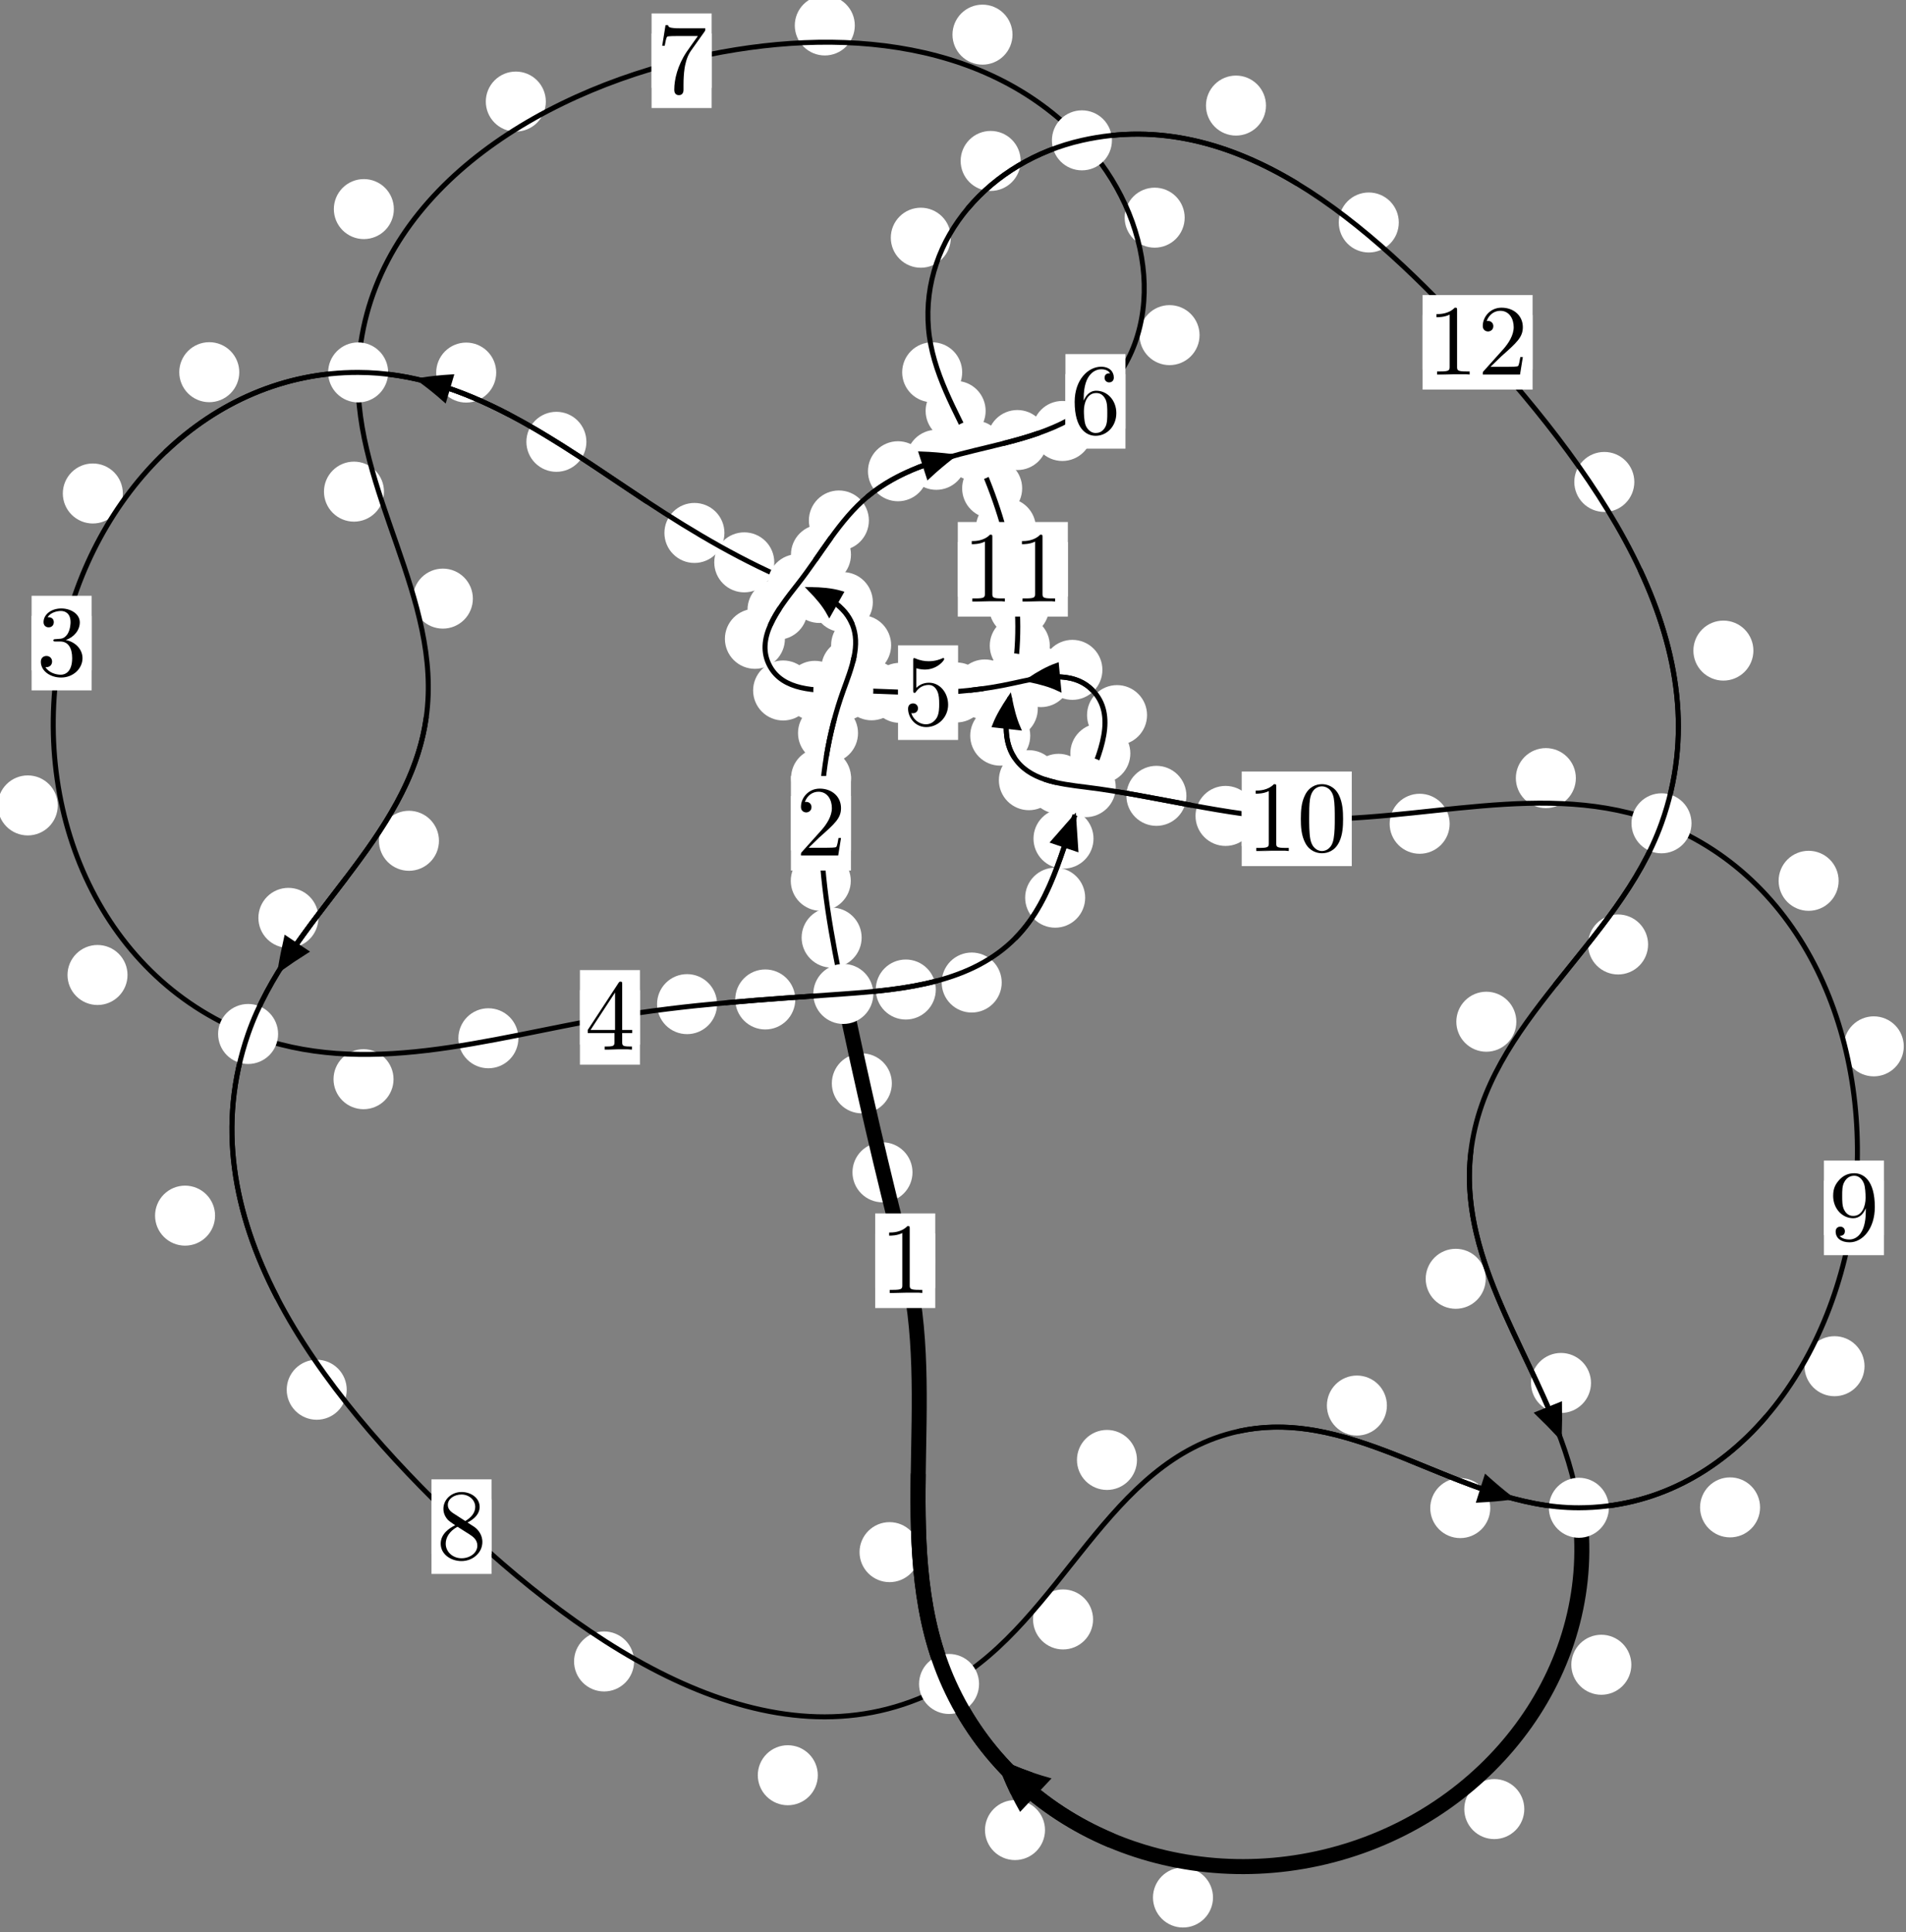 <?xml version="1.0"?>
<!-- Created by MetaPost 1.999 on 2021.07.05:2359 -->
<svg version="1.1" xmlns="http://www.w3.org/2000/svg" xmlns:xlink="http://www.w3.org/1999/xlink" width="189.851" height="192.439" viewBox="0 0 189.851 192.439">
<rect x="0" y="0" width="189.851" height="192.439" fill="#808080" stroke="none"/>
<!-- Original BoundingBox: -84.222473 -92.986237 105.628647 99.452377 -->
  <defs>
    <g transform="scale(0.01,0.01)" id="GLYPHcmr10_48">
      <path style="fill-rule: evenodd;" d="M460 -320C460 -400,455 -480,420 -554C374 -650,292 -666,250 -666C190 -666,117 -640,76 -547C44 -478,39 -400,39 -320C39 -245,43 -155,84 -79C127 2,200 22,249 22C303 22,379 1,423 -94C455 -163,460 -241,460 -320M249 -0C210 -0,151 -25,133 -121C122 -181,122 -273,122 -332C122 -396,122 -462,130 -516C149 -635,224 -644,249 -644C282 -644,348 -626,367 -527C377 -471,377 -395,377 -332C377 -257,377 -189,366 -125C351 -30,294 -0,249 -0"></path>
    </g>
    <g transform="scale(0.01,0.01)" id="GLYPHcmr10_49">
      <path style="fill-rule: evenodd;" d="M294 -640C294 -664,294 -666,271 -666C209 -602,121 -602,89 -602L89 -571C109 -571,168 -571,220 -597L220 -79C220 -43,217 -31,127 -31L95 -31L95 -0L257 -0L130 -3L217 -3L257 -3L297 -3L384 -3L419 -0L419 -31L387 -31C297 -31,294 -42,294 -79"></path>
    </g>
    <g transform="scale(0.01,0.01)" id="GLYPHcmr10_50">
      <path style="fill-rule: evenodd;" d="M127 -77L233 -180C389 -318,449 -372,449 -472C449 -586,359 -666,237 -666C124 -666,50 -574,50 -485C50 -429,100 -429,103 -429C120 -429,155 -441,155 -482C155 -508,137 -534,102 -534C94 -534,92 -534,89 -533C112 -598,166 -635,224 -635C315 -635,358 -554,358 -472C358 -392,308 -313,253 -251L61 -37C50 -26,50 -24,50 -0L421 -0L449 -174L424 -174C419 -144,412 -100,402 -85C395 -77,329 -77,307 -77"></path>
    </g>
    <g transform="scale(0.01,0.01)" id="GLYPHcmr10_51">
      <path style="fill-rule: evenodd;" d="M290 -352C372 -379,430 -449,430 -528C430 -610,342 -666,246 -666C145 -666,69 -606,69 -530C69 -497,91 -478,120 -478C151 -478,171 -500,171 -529C171 -579,124 -579,109 -579C140 -628,206 -641,242 -641C283 -641,338 -619,338 -529C338 -517,336 -459,310 -415C280 -367,246 -364,221 -363C213 -362,189 -360,182 -360C174 -359,167 -358,167 -348C167 -337,174 -337,191 -337L235 -337C317 -337,354 -269,354 -171C354 -35,285 -6,241 -6C198 -6,123 -23,88 -82C123 -77,154 -99,154 -137C154 -173,127 -193,98 -193C74 -193,42 -179,42 -135C42 -44,135 22,244 22C366 22,457 -69,457 -171C457 -253,394 -331,290 -352"></path>
    </g>
    <g transform="scale(0.01,0.01)" id="GLYPHcmr10_52">
      <path style="fill-rule: evenodd;" d="M294 -165L294 -78C294 -42,292 -31,218 -31L197 -31L197 -0L332 -0L238 -3L290 -3L332 -3L374 -3L427 -3L468 -0L468 -31L447 -31C373 -31,371 -42,371 -78L371 -165L471 -165L471 -196L371 -196L371 -651C371 -671,371 -677,355 -677C346 -677,343 -677,335 -665L28 -196L28 -165M300 -196L56 -196L300 -569"></path>
    </g>
    <g transform="scale(0.01,0.01)" id="GLYPHcmr10_53">
      <path style="fill-rule: evenodd;" d="M449 -201C449 -320,367 -420,259 -420C211 -420,168 -404,132 -369L132 -564C152 -558,185 -551,217 -551C340 -551,410 -642,410 -655C410 -661,407 -666,400 -666C399 -666,397 -666,392 -663C372 -654,323 -634,256 -634C216 -634,170 -641,123 -662C115 -665,113 -665,111 -665C101 -665,101 -657,101 -641L101 -345C101 -327,101 -319,115 -319C122 -319,124 -322,128 -328C139 -344,176 -398,257 -398C309 -398,334 -352,342 -334C358 -297,360 -258,360 -208C360 -173,360 -113,336 -71C312 -32,275 -6,229 -6C156 -6,99 -59,82 -118C85 -117,88 -116,99 -116C132 -116,149 -141,149 -165C149 -189,132 -214,99 -214C85 -214,50 -207,50 -161C50 -75,119 22,231 22C347 22,449 -74,449 -201"></path>
    </g>
    <g transform="scale(0.01,0.01)" id="GLYPHcmr10_54">
      <path style="fill-rule: evenodd;" d="M132 -328L132 -352C132 -605,256 -641,307 -641C331 -641,373 -635,395 -601C380 -601,340 -601,340 -556C340 -525,364 -510,386 -510C402 -510,432 -519,432 -558C432 -618,388 -666,305 -666C177 -666,42 -537,42 -316C42 -49,158 22,251 22C362 22,457 -72,457 -204C457 -331,368 -427,257 -427C189 -427,152 -376,132 -328M251 -6C188 -6,158 -66,152 -81C134 -128,134 -208,134 -226C134 -304,166 -404,256 -404C272 -404,318 -404,349 -342C367 -305,367 -254,367 -205C367 -157,367 -107,350 -71C320 -11,274 -6,251 -6"></path>
    </g>
    <g transform="scale(0.01,0.01)" id="GLYPHcmr10_55">
      <path style="fill-rule: evenodd;" d="M476 -609C485 -621,485 -623,485 -644L242 -644C120 -644,118 -657,114 -676L89 -676L56 -470L81 -470C84 -486,93 -549,106 -561C113 -567,191 -567,204 -567L411 -567C400 -551,321 -442,299 -409C209 -274,176 -135,176 -33C176 -23,176 22,222 22C268 22,268 -23,268 -33L268 -84C268 -139,271 -194,279 -248C283 -271,297 -357,341 -419"></path>
    </g>
    <g transform="scale(0.01,0.01)" id="GLYPHcmr10_56">
      <path style="fill-rule: evenodd;" d="M163 -457C117 -487,113 -521,113 -538C113 -599,178 -641,249 -641C322 -641,386 -589,386 -517C386 -460,347 -412,287 -377M309 -362C381 -399,430 -451,430 -517C430 -609,341 -666,250 -666C150 -666,69 -592,69 -499C69 -481,71 -436,113 -389C124 -377,161 -352,186 -335C128 -306,42 -250,42 -151C42 -45,144 22,249 22C362 22,457 -61,457 -168C457 -204,446 -249,408 -291C389 -312,373 -322,309 -362M209 -320L332 -242C360 -223,407 -193,407 -132C407 -58,332 -6,250 -6C164 -6,92 -68,92 -151C92 -209,124 -273,209 -320"></path>
    </g>
    <g transform="scale(0.01,0.01)" id="GLYPHcmr10_57">
      <path style="fill-rule: evenodd;" d="M367 -318L367 -286C367 -52,263 -6,205 -6C188 -6,134 -8,107 -42C151 -42,159 -71,159 -88C159 -119,135 -134,113 -134C97 -134,67 -125,67 -86C67 -19,121 22,206 22C335 22,457 -114,457 -329C457 -598,342 -666,253 -666C198 -666,149 -648,106 -603C65 -558,42 -516,42 -441C42 -316,130 -218,242 -218C303 -218,344 -260,367 -318M243 -241C227 -241,181 -241,150 -304C132 -341,132 -391,132 -440C132 -494,132 -541,153 -578C180 -628,218 -641,253 -641C299 -641,332 -607,349 -562C361 -530,365 -467,365 -421C365 -338,331 -241,243 -241"></path>
    </g>
  </defs>
  <path d="M90.891 116.766C90.891 115.973,90.576 115.213,90.015 114.653C89.455 114.092,88.695 113.777,87.902 113.777C87.109 113.777,86.349 114.092,85.789 114.653C85.228 115.213,84.913 115.973,84.913 116.766C84.913 117.559,85.228 118.319,85.789 118.879C86.349 119.44,87.109 119.755,87.902 119.755C88.695 119.755,89.455 119.44,90.015 118.879C90.576 118.319,90.891 117.559,90.891 116.766Z" style="fill: rgb(100%,100%,100%);stroke: none;"></path>
  <path d="M93.155 125.574C93.155 124.782,92.84 124.021,92.28 123.461C91.719 122.9,90.959 122.586,90.167 122.586C89.374 122.586,88.614 122.9,88.053 123.461C87.493 124.021,87.178 124.782,87.178 125.574C87.178 126.367,87.493 127.127,88.053 127.688C88.614 128.248,89.374 128.563,90.167 128.563C90.959 128.563,91.719 128.248,92.28 127.688C92.84 127.127,93.155 126.367,93.155 125.574Z" style="fill: rgb(100%,100%,100%);stroke: none;"></path>
  <path d="M85.826 93.389C85.826 92.596,85.511 91.836,84.95 91.276C84.39 90.715,83.63 90.4,82.837 90.4C82.044 90.4,81.284 90.715,80.724 91.276C80.163 91.836,79.848 92.596,79.848 93.389C79.848 94.182,80.163 94.942,80.724 95.502C81.284 96.063,82.044 96.378,82.837 96.378C83.63 96.378,84.39 96.063,84.95 95.502C85.511 94.942,85.826 94.182,85.826 93.389Z" style="fill: rgb(100%,100%,100%);stroke: none;"></path>
  <path d="M88.834 107.905C88.834 107.113,88.52 106.353,87.959 105.792C87.399 105.232,86.638 104.917,85.846 104.917C85.053 104.917,84.293 105.232,83.732 105.792C83.172 106.353,82.857 107.113,82.857 107.905C82.857 108.698,83.172 109.458,83.732 110.019C84.293 110.579,85.053 110.894,85.846 110.894C86.638 110.894,87.399 110.579,87.959 110.019C88.52 109.458,88.834 108.698,88.834 107.905Z" style="fill: rgb(100%,100%,100%);stroke: none;"></path>
  <path d="M84.773 77.499C84.773 76.706,84.458 75.946,83.897 75.385C83.337 74.825,82.577 74.51,81.784 74.51C80.991 74.51,80.231 74.825,79.671 75.385C79.11 75.946,78.795 76.706,78.795 77.499C78.795 78.291,79.11 79.052,79.671 79.612C80.231 80.173,80.991 80.487,81.784 80.487C82.577 80.487,83.337 80.173,83.897 79.612C84.458 79.052,84.773 78.291,84.773 77.499Z" style="fill: rgb(100%,100%,100%);stroke: none;"></path>
  <path d="M84.744 87.733C84.744 86.94,84.429 86.18,83.868 85.62C83.308 85.059,82.548 84.744,81.755 84.744C80.962 84.744,80.202 85.059,79.642 85.62C79.081 86.18,78.766 86.94,78.766 87.733C78.766 88.526,79.081 89.286,79.642 89.846C80.202 90.407,80.962 90.722,81.755 90.722C82.548 90.722,83.308 90.407,83.868 89.846C84.429 89.286,84.744 88.526,84.744 87.733Z" style="fill: rgb(100%,100%,100%);stroke: none;"></path>
  <path d="M87.78 66.584C87.78 65.791,87.465 65.031,86.904 64.47C86.344 63.91,85.584 63.595,84.791 63.595C83.998 63.595,83.238 63.91,82.678 64.47C82.117 65.031,81.802 65.791,81.802 66.584C81.802 67.376,82.117 68.137,82.678 68.697C83.238 69.258,83.998 69.572,84.791 69.572C85.584 69.572,86.344 69.258,86.904 68.697C87.465 68.137,87.78 67.376,87.78 66.584Z" style="fill: rgb(100%,100%,100%);stroke: none;"></path>
  <path d="M85.465 73.018C85.465 72.225,85.15 71.465,84.59 70.905C84.029 70.344,83.269 70.029,82.477 70.029C81.684 70.029,80.924 70.344,80.363 70.905C79.803 71.465,79.488 72.225,79.488 73.018C79.488 73.811,79.803 74.571,80.363 75.131C80.924 75.692,81.684 76.007,82.477 76.007C83.269 76.007,84.029 75.692,84.59 75.131C85.15 74.571,85.465 73.811,85.465 73.018Z" style="fill: rgb(100%,100%,100%);stroke: none;"></path>
  <path d="M86.94 59.973C86.94 59.18,86.625 58.42,86.064 57.859C85.504 57.299,84.744 56.984,83.951 56.984C83.158 56.984,82.398 57.299,81.838 57.859C81.277 58.42,80.962 59.18,80.962 59.973C80.962 60.765,81.277 61.525,81.838 62.086C82.398 62.646,83.158 62.961,83.951 62.961C84.744 62.961,85.504 62.646,86.064 62.086C86.625 61.525,86.94 60.765,86.94 59.973Z" style="fill: rgb(100%,100%,100%);stroke: none;"></path>
  <path d="M88.763 64.26C88.763 63.468,88.448 62.708,87.888 62.147C87.328 61.587,86.567 61.272,85.775 61.272C84.982 61.272,84.222 61.587,83.661 62.147C83.101 62.708,82.786 63.468,82.786 64.26C82.786 65.053,83.101 65.813,83.661 66.374C84.222 66.934,84.982 67.249,85.775 67.249C86.567 67.249,87.328 66.934,87.888 66.374C88.448 65.813,88.763 65.053,88.763 64.26Z" style="fill: rgb(100%,100%,100%);stroke: none;"></path>
  <path d="M77.123 56.011C77.123 55.219,76.808 54.459,76.247 53.898C75.687 53.338,74.927 53.023,74.134 53.023C73.341 53.023,72.581 53.338,72.021 53.898C71.46 54.459,71.145 55.219,71.145 56.011C71.145 56.804,71.46 57.564,72.021 58.125C72.581 58.685,73.341 59,74.134 59C74.927 59,75.687 58.685,76.247 58.125C76.808 57.564,77.123 56.804,77.123 56.011Z" style="fill: rgb(100%,100%,100%);stroke: none;"></path>
  <path d="M84.603 59.061C84.603 58.268,84.288 57.508,83.727 56.948C83.167 56.387,82.407 56.072,81.614 56.072C80.821 56.072,80.061 56.387,79.501 56.948C78.94 57.508,78.625 58.268,78.625 59.061C78.625 59.854,78.94 60.614,79.501 61.174C80.061 61.735,80.821 62.05,81.614 62.05C82.407 62.05,83.167 61.735,83.727 61.174C84.288 60.614,84.603 59.854,84.603 59.061Z" style="fill: rgb(100%,100%,100%);stroke: none;"></path>
  <path d="M58.409 44.007C58.409 43.214,58.094 42.454,57.534 41.893C56.973 41.333,56.213 41.018,55.42 41.018C54.628 41.018,53.868 41.333,53.307 41.893C52.747 42.454,52.432 43.214,52.432 44.007C52.432 44.799,52.747 45.559,53.307 46.12C53.868 46.68,54.628 46.995,55.42 46.995C56.213 46.995,56.973 46.68,57.534 46.12C58.094 45.559,58.409 44.799,58.409 44.007Z" style="fill: rgb(100%,100%,100%);stroke: none;"></path>
  <path d="M72.158 53.083C72.158 52.29,71.843 51.53,71.283 50.97C70.722 50.409,69.962 50.094,69.169 50.094C68.377 50.094,67.616 50.409,67.056 50.97C66.495 51.53,66.181 52.29,66.181 53.083C66.181 53.876,66.495 54.636,67.056 55.196C67.616 55.757,68.377 56.072,69.169 56.072C69.962 56.072,70.722 55.757,71.283 55.196C71.843 54.636,72.158 53.876,72.158 53.083Z" style="fill: rgb(100%,100%,100%);stroke: none;"></path>
  <path d="M23.833 37.072C23.833 36.279,23.518 35.519,22.958 34.958C22.398 34.398,21.637 34.083,20.845 34.083C20.052 34.083,19.292 34.398,18.731 34.958C18.171 35.519,17.856 36.279,17.856 37.072C17.856 37.864,18.171 38.624,18.731 39.185C19.292 39.745,20.052 40.06,20.845 40.06C21.637 40.06,22.398 39.745,22.958 39.185C23.518 38.624,23.833 37.864,23.833 37.072Z" style="fill: rgb(100%,100%,100%);stroke: none;"></path>
  <path d="M49.426 37.11C49.426 36.318,49.111 35.558,48.55 34.997C47.99 34.437,47.23 34.122,46.437 34.122C45.644 34.122,44.884 34.437,44.324 34.997C43.763 35.558,43.448 36.318,43.448 37.11C43.448 37.903,43.763 38.663,44.324 39.224C44.884 39.784,45.644 40.099,46.437 40.099C47.23 40.099,47.99 39.784,48.55 39.224C49.111 38.663,49.426 37.903,49.426 37.11Z" style="fill: rgb(100%,100%,100%);stroke: none;"></path>
  <path d="M5.755 80.222C5.755 79.429,5.44 78.669,4.88 78.109C4.319 77.548,3.559 77.233,2.766 77.233C1.974 77.233,1.213 77.548,0.653 78.109C0.092 78.669,-0.222 79.429,-0.222 80.222C-0.222 81.015,0.092 81.775,0.653 82.335C1.213 82.896,1.974 83.211,2.766 83.211C3.559 83.211,4.319 82.896,4.88 82.335C5.44 81.775,5.755 81.015,5.755 80.222Z" style="fill: rgb(100%,100%,100%);stroke: none;"></path>
  <path d="M12.236 49.153C12.236 48.36,11.921 47.6,11.361 47.039C10.8 46.479,10.04 46.164,9.247 46.164C8.455 46.164,7.694 46.479,7.134 47.039C6.573 47.6,6.258 48.36,6.258 49.153C6.258 49.945,6.573 50.706,7.134 51.266C7.694 51.827,8.455 52.142,9.247 52.142C10.04 52.142,10.8 51.827,11.361 51.266C11.921 50.706,12.236 49.945,12.236 49.153Z" style="fill: rgb(100%,100%,100%);stroke: none;"></path>
  <path d="M39.199 107.492C39.199 106.699,38.884 105.939,38.324 105.379C37.763 104.818,37.003 104.503,36.211 104.503C35.418 104.503,34.658 104.818,34.097 105.379C33.537 105.939,33.222 106.699,33.222 107.492C33.222 108.285,33.537 109.045,34.097 109.605C34.658 110.166,35.418 110.481,36.211 110.481C37.003 110.481,37.763 110.166,38.324 109.605C38.884 109.045,39.199 108.285,39.199 107.492Z" style="fill: rgb(100%,100%,100%);stroke: none;"></path>
  <path d="M12.702 97.112C12.702 96.319,12.387 95.559,11.826 94.999C11.266 94.438,10.506 94.123,9.713 94.123C8.92 94.123,8.16 94.438,7.6 94.999C7.039 95.559,6.724 96.319,6.724 97.112C6.724 97.905,7.039 98.665,7.6 99.225C8.16 99.786,8.92 100.101,9.713 100.101C10.506 100.101,11.266 99.786,11.826 99.225C12.387 98.665,12.702 97.905,12.702 97.112Z" style="fill: rgb(100%,100%,100%);stroke: none;"></path>
  <path d="M71.425 100.015C71.425 99.223,71.11 98.462,70.549 97.902C69.989 97.341,69.228 97.027,68.436 97.027C67.643 97.027,66.883 97.341,66.322 97.902C65.762 98.462,65.447 99.223,65.447 100.015C65.447 100.808,65.762 101.568,66.322 102.129C66.883 102.689,67.643 103.004,68.436 103.004C69.228 103.004,69.989 102.689,70.549 102.129C71.11 101.568,71.425 100.808,71.425 100.015Z" style="fill: rgb(100%,100%,100%);stroke: none;"></path>
  <path d="M51.635 103.415C51.635 102.622,51.32 101.862,50.76 101.301C50.199 100.741,49.439 100.426,48.646 100.426C47.853 100.426,47.093 100.741,46.533 101.301C45.972 101.862,45.657 102.622,45.657 103.415C45.657 104.207,45.972 104.968,46.533 105.528C47.093 106.088,47.853 106.403,48.646 106.403C49.439 106.403,50.199 106.088,50.76 105.528C51.32 104.968,51.635 104.207,51.635 103.415Z" style="fill: rgb(100%,100%,100%);stroke: none;"></path>
  <path d="M93.213 98.56C93.213 97.767,92.898 97.007,92.337 96.447C91.777 95.886,91.017 95.571,90.224 95.571C89.431 95.571,88.671 95.886,88.111 96.447C87.55 97.007,87.235 97.767,87.235 98.56C87.235 99.353,87.55 100.113,88.111 100.673C88.671 101.234,89.431 101.549,90.224 101.549C91.017 101.549,91.777 101.234,92.337 100.673C92.898 100.113,93.213 99.353,93.213 98.56Z" style="fill: rgb(100%,100%,100%);stroke: none;"></path>
  <path d="M79.216 99.549C79.216 98.757,78.901 97.997,78.34 97.436C77.78 96.876,77.02 96.561,76.227 96.561C75.434 96.561,74.674 96.876,74.114 97.436C73.553 97.997,73.238 98.757,73.238 99.549C73.238 100.342,73.553 101.102,74.114 101.663C74.674 102.223,75.434 102.538,76.227 102.538C77.02 102.538,77.78 102.223,78.34 101.663C78.901 101.102,79.216 100.342,79.216 99.549Z" style="fill: rgb(100%,100%,100%);stroke: none;"></path>
  <path d="M108.091 89.413C108.091 88.62,107.776 87.86,107.216 87.299C106.655 86.739,105.895 86.424,105.103 86.424C104.31 86.424,103.55 86.739,102.989 87.299C102.429 87.86,102.114 88.62,102.114 89.413C102.114 90.205,102.429 90.966,102.989 91.526C103.55 92.086,104.31 92.401,105.103 92.401C105.895 92.401,106.655 92.086,107.216 91.526C107.776 90.966,108.091 90.205,108.091 89.413Z" style="fill: rgb(100%,100%,100%);stroke: none;"></path>
  <path d="M99.777 97.863C99.777 97.071,99.462 96.311,98.902 95.75C98.341 95.19,97.581 94.875,96.789 94.875C95.996 94.875,95.236 95.19,94.675 95.75C94.115 96.311,93.8 97.071,93.8 97.863C93.8 98.656,94.115 99.416,94.675 99.977C95.236 100.537,95.996 100.852,96.789 100.852C97.581 100.852,98.341 100.537,98.902 99.977C99.462 99.416,99.777 98.656,99.777 97.863Z" style="fill: rgb(100%,100%,100%);stroke: none;"></path>
  <path d="M112.59 75.039C112.59 74.246,112.275 73.486,111.714 72.926C111.154 72.365,110.394 72.05,109.601 72.05C108.808 72.05,108.048 72.365,107.488 72.926C106.927 73.486,106.612 74.246,106.612 75.039C106.612 75.832,106.927 76.592,107.488 77.152C108.048 77.713,108.808 78.028,109.601 78.028C110.394 78.028,111.154 77.713,111.714 77.152C112.275 76.592,112.59 75.832,112.59 75.039Z" style="fill: rgb(100%,100%,100%);stroke: none;"></path>
  <path d="M108.921 83.529C108.921 82.736,108.607 81.976,108.046 81.415C107.486 80.855,106.725 80.54,105.933 80.54C105.14 80.54,104.38 80.855,103.819 81.415C103.259 81.976,102.944 82.736,102.944 83.529C102.944 84.321,103.259 85.082,103.819 85.642C104.38 86.203,105.14 86.518,105.933 86.518C106.725 86.518,107.486 86.203,108.046 85.642C108.607 85.082,108.921 84.321,108.921 83.529Z" style="fill: rgb(100%,100%,100%);stroke: none;"></path>
  <path d="M109.806 66.719C109.806 65.927,109.492 65.166,108.931 64.606C108.371 64.046,107.61 63.731,106.818 63.731C106.025 63.731,105.265 64.046,104.704 64.606C104.144 65.166,103.829 65.927,103.829 66.719C103.829 67.512,104.144 68.272,104.704 68.833C105.265 69.393,106.025 69.708,106.818 69.708C107.61 69.708,108.371 69.393,108.931 68.833C109.492 68.272,109.806 67.512,109.806 66.719Z" style="fill: rgb(100%,100%,100%);stroke: none;"></path>
  <path d="M114.254 71.227C114.254 70.434,113.939 69.674,113.379 69.114C112.818 68.553,112.058 68.238,111.266 68.238C110.473 68.238,109.713 68.553,109.152 69.114C108.592 69.674,108.277 70.434,108.277 71.227C108.277 72.02,108.592 72.78,109.152 73.34C109.713 73.901,110.473 74.216,111.266 74.216C112.058 74.216,112.818 73.901,113.379 73.34C113.939 72.78,114.254 72.02,114.254 71.227Z" style="fill: rgb(100%,100%,100%);stroke: none;"></path>
  <path d="M101.086 68.674C101.086 67.881,100.771 67.121,100.21 66.56C99.65 66,98.89 65.685,98.097 65.685C97.304 65.685,96.544 66,95.984 66.56C95.423 67.121,95.108 67.881,95.108 68.674C95.108 69.466,95.423 70.226,95.984 70.787C96.544 71.347,97.304 71.662,98.097 71.662C98.89 71.662,99.65 71.347,100.21 70.787C100.771 70.226,101.086 69.466,101.086 68.674Z" style="fill: rgb(100%,100%,100%);stroke: none;"></path>
  <path d="M106.674 67.442C106.674 66.65,106.359 65.89,105.798 65.329C105.238 64.769,104.478 64.454,103.685 64.454C102.892 64.454,102.132 64.769,101.572 65.329C101.011 65.89,100.696 66.65,100.696 67.442C100.696 68.235,101.011 68.995,101.572 69.556C102.132 70.116,102.892 70.431,103.685 70.431C104.478 70.431,105.238 70.116,105.798 69.556C106.359 68.995,106.674 68.235,106.674 67.442Z" style="fill: rgb(100%,100%,100%);stroke: none;"></path>
  <path d="M92.614 69.011C92.614 68.218,92.299 67.458,91.739 66.897C91.178 66.337,90.418 66.022,89.625 66.022C88.833 66.022,88.072 66.337,87.512 66.897C86.951 67.458,86.637 68.218,86.637 69.011C86.637 69.803,86.951 70.564,87.512 71.124C88.072 71.685,88.833 72,89.625 72C90.418 72,91.178 71.685,91.739 71.124C92.299 70.564,92.614 69.803,92.614 69.011Z" style="fill: rgb(100%,100%,100%);stroke: none;"></path>
  <path d="M98.261 68.971C98.261 68.179,97.946 67.418,97.386 66.858C96.825 66.297,96.065 65.983,95.272 65.983C94.48 65.983,93.72 66.297,93.159 66.858C92.599 67.418,92.284 68.179,92.284 68.971C92.284 69.764,92.599 70.524,93.159 71.085C93.72 71.645,94.48 71.96,95.272 71.96C96.065 71.96,96.825 71.645,97.386 71.085C97.946 70.524,98.261 69.764,98.261 68.971Z" style="fill: rgb(100%,100%,100%);stroke: none;"></path>
  <path d="M84.155 68.81C84.155 68.017,83.84 67.257,83.28 66.696C82.719 66.136,81.959 65.821,81.166 65.821C80.374 65.821,79.614 66.136,79.053 66.696C78.493 67.257,78.178 68.017,78.178 68.81C78.178 69.602,78.493 70.363,79.053 70.923C79.614 71.483,80.374 71.798,81.166 71.798C81.959 71.798,82.719 71.483,83.28 70.923C83.84 70.363,84.155 69.602,84.155 68.81Z" style="fill: rgb(100%,100%,100%);stroke: none;"></path>
  <path d="M89.804 68.756C89.804 67.963,89.489 67.203,88.928 66.642C88.368 66.082,87.608 65.767,86.815 65.767C86.022 65.767,85.262 66.082,84.702 66.642C84.141 67.203,83.826 67.963,83.826 68.756C83.826 69.548,84.141 70.309,84.702 70.869C85.262 71.43,86.022 71.745,86.815 71.745C87.608 71.745,88.368 71.43,88.928 70.869C89.489 70.309,89.804 69.548,89.804 68.756Z" style="fill: rgb(100%,100%,100%);stroke: none;"></path>
  <path d="M78.183 63.628C78.183 62.835,77.868 62.075,77.308 61.515C76.747 60.954,75.987 60.639,75.194 60.639C74.402 60.639,73.641 60.954,73.081 61.515C72.52 62.075,72.206 62.835,72.206 63.628C72.206 64.421,72.52 65.181,73.081 65.741C73.641 66.302,74.402 66.617,75.194 66.617C75.987 66.617,76.747 66.302,77.308 65.741C77.868 65.181,78.183 64.421,78.183 63.628Z" style="fill: rgb(100%,100%,100%);stroke: none;"></path>
  <path d="M80.995 68.774C80.995 67.981,80.68 67.221,80.119 66.661C79.559 66.1,78.799 65.785,78.006 65.785C77.213 65.785,76.453 66.1,75.893 66.661C75.332 67.221,75.017 67.981,75.017 68.774C75.017 69.567,75.332 70.327,75.893 70.887C76.453 71.448,77.213 71.763,78.006 71.763C78.799 71.763,79.559 71.448,80.119 70.887C80.68 70.327,80.995 69.567,80.995 68.774Z" style="fill: rgb(100%,100%,100%);stroke: none;"></path>
  <path d="M84.763 55.24C84.763 54.447,84.448 53.687,83.888 53.127C83.327 52.566,82.567 52.251,81.774 52.251C80.982 52.251,80.221 52.566,79.661 53.127C79.1 53.687,78.785 54.447,78.785 55.24C78.785 56.033,79.1 56.793,79.661 57.353C80.221 57.914,80.982 58.229,81.774 58.229C82.567 58.229,83.327 57.914,83.888 57.353C84.448 56.793,84.763 56.033,84.763 55.24Z" style="fill: rgb(100%,100%,100%);stroke: none;"></path>
  <path d="M80.435 60.732C80.435 59.939,80.121 59.179,79.56 58.618C79 58.058,78.239 57.743,77.447 57.743C76.654 57.743,75.894 58.058,75.333 58.618C74.773 59.179,74.458 59.939,74.458 60.732C74.458 61.524,74.773 62.284,75.333 62.845C75.894 63.405,76.654 63.72,77.447 63.72C78.239 63.72,79 63.405,79.56 62.845C80.121 62.284,80.435 61.524,80.435 60.732Z" style="fill: rgb(100%,100%,100%);stroke: none;"></path>
  <path d="M92.432 46.938C92.432 46.145,92.117 45.385,91.557 44.825C90.996 44.264,90.236 43.949,89.444 43.949C88.651 43.949,87.891 44.264,87.33 44.825C86.77 45.385,86.455 46.145,86.455 46.938C86.455 47.731,86.77 48.491,87.33 49.051C87.891 49.612,88.651 49.927,89.444 49.927C90.236 49.927,90.996 49.612,91.557 49.051C92.117 48.491,92.432 47.731,92.432 46.938Z" style="fill: rgb(100%,100%,100%);stroke: none;"></path>
  <path d="M86.547 51.842C86.547 51.049,86.232 50.289,85.672 49.729C85.111 49.168,84.351 48.853,83.559 48.853C82.766 48.853,82.006 49.168,81.445 49.729C80.885 50.289,80.57 51.049,80.57 51.842C80.57 52.635,80.885 53.395,81.445 53.955C82.006 54.516,82.766 54.831,83.559 54.831C84.351 54.831,85.111 54.516,85.672 53.955C86.232 53.395,86.547 52.635,86.547 51.842Z" style="fill: rgb(100%,100%,100%);stroke: none;"></path>
  <path d="M104.323 43.829C104.323 43.036,104.008 42.276,103.447 41.716C102.887 41.155,102.127 40.84,101.334 40.84C100.541 40.84,99.781 41.155,99.221 41.716C98.66 42.276,98.345 43.036,98.345 43.829C98.345 44.622,98.66 45.382,99.221 45.942C99.781 46.503,100.541 46.818,101.334 46.818C102.127 46.818,102.887 46.503,103.447 45.942C104.008 45.382,104.323 44.622,104.323 43.829Z" style="fill: rgb(100%,100%,100%);stroke: none;"></path>
  <path d="M96.25 45.799C96.25 45.006,95.935 44.246,95.374 43.685C94.814 43.125,94.054 42.81,93.261 42.81C92.468 42.81,91.708 43.125,91.148 43.685C90.587 44.246,90.272 45.006,90.272 45.799C90.272 46.591,90.587 47.352,91.148 47.912C91.708 48.473,92.468 48.788,93.261 48.788C94.054 48.788,94.814 48.473,95.374 47.912C95.935 47.352,96.25 46.591,96.25 45.799Z" style="fill: rgb(100%,100%,100%);stroke: none;"></path>
  <path d="M119.484 33.381C119.484 32.588,119.169 31.828,118.608 31.267C118.048 30.707,117.288 30.392,116.495 30.392C115.702 30.392,114.942 30.707,114.382 31.267C113.821 31.828,113.506 32.588,113.506 33.381C113.506 34.173,113.821 34.933,114.382 35.494C114.942 36.054,115.702 36.369,116.495 36.369C117.288 36.369,118.048 36.054,118.608 35.494C119.169 34.933,119.484 34.173,119.484 33.381Z" style="fill: rgb(100%,100%,100%);stroke: none;"></path>
  <path d="M108.805 42.926C108.805 42.133,108.491 41.373,107.93 40.813C107.37 40.252,106.609 39.937,105.817 39.937C105.024 39.937,104.264 40.252,103.703 40.813C103.143 41.373,102.828 42.133,102.828 42.926C102.828 43.719,103.143 44.479,103.703 45.039C104.264 45.6,105.024 45.915,105.817 45.915C106.609 45.915,107.37 45.6,107.93 45.039C108.491 44.479,108.805 43.719,108.805 42.926Z" style="fill: rgb(100%,100%,100%);stroke: none;"></path>
  <path d="M100.852 3.452C100.852 2.659,100.537 1.899,99.976 1.338C99.416 0.778,98.656 0.463,97.863 0.463C97.07 0.463,96.31 0.778,95.75 1.338C95.189 1.899,94.874 2.659,94.874 3.452C94.874 4.244,95.189 5.004,95.75 5.565C96.31 6.125,97.07 6.44,97.863 6.44C98.656 6.44,99.416 6.125,99.976 5.565C100.537 5.004,100.852 4.244,100.852 3.452Z" style="fill: rgb(100%,100%,100%);stroke: none;"></path>
  <path d="M118.002 21.681C118.002 20.888,117.687 20.128,117.127 19.567C116.566 19.007,115.806 18.692,115.013 18.692C114.221 18.692,113.46 19.007,112.9 19.567C112.339 20.128,112.025 20.888,112.025 21.681C112.025 22.473,112.339 23.233,112.9 23.794C113.46 24.354,114.221 24.669,115.013 24.669C115.806 24.669,116.566 24.354,117.127 23.794C117.687 23.233,118.002 22.473,118.002 21.681Z" style="fill: rgb(100%,100%,100%);stroke: none;"></path>
  <path d="M54.368 10.117C54.368 9.324,54.053 8.564,53.492 8.003C52.932 7.443,52.172 7.128,51.379 7.128C50.586 7.128,49.826 7.443,49.266 8.003C48.705 8.564,48.39 9.324,48.39 10.117C48.39 10.909,48.705 11.669,49.266 12.23C49.826 12.79,50.586 13.105,51.379 13.105C52.172 13.105,52.932 12.79,53.492 12.23C54.053 11.669,54.368 10.909,54.368 10.117Z" style="fill: rgb(100%,100%,100%);stroke: none;"></path>
  <path d="M85.145 2.536C85.145 1.744,84.83 0.984,84.269 0.423C83.709 -0.137,82.949 -0.452,82.156 -0.452C81.363 -0.452,80.603 -0.137,80.043 0.423C79.482 0.984,79.167 1.744,79.167 2.536C79.167 3.329,79.482 4.089,80.043 4.65C80.603 5.21,81.363 5.525,82.156 5.525C82.949 5.525,83.709 5.21,84.269 4.65C84.83 4.089,85.145 3.329,85.145 2.536Z" style="fill: rgb(100%,100%,100%);stroke: none;"></path>
  <path d="M38.247 48.969C38.247 48.176,37.932 47.416,37.372 46.856C36.811 46.295,36.051 45.98,35.258 45.98C34.466 45.98,33.705 46.295,33.145 46.856C32.584 47.416,32.27 48.176,32.27 48.969C32.27 49.762,32.584 50.522,33.145 51.082C33.705 51.643,34.466 51.958,35.258 51.958C36.051 51.958,36.811 51.643,37.372 51.082C37.932 50.522,38.247 49.762,38.247 48.969Z" style="fill: rgb(100%,100%,100%);stroke: none;"></path>
  <path d="M39.231 20.825C39.231 20.033,38.916 19.273,38.356 18.712C37.795 18.152,37.035 17.837,36.242 17.837C35.45 17.837,34.689 18.152,34.129 18.712C33.569 19.273,33.254 20.033,33.254 20.825C33.254 21.618,33.569 22.378,34.129 22.939C34.689 23.499,35.45 23.814,36.242 23.814C37.035 23.814,37.795 23.499,38.356 22.939C38.916 22.378,39.231 21.618,39.231 20.825Z" style="fill: rgb(100%,100%,100%);stroke: none;"></path>
  <path d="M43.724 83.745C43.724 82.952,43.41 82.192,42.849 81.632C42.289 81.071,41.528 80.756,40.736 80.756C39.943 80.756,39.183 81.071,38.622 81.632C38.062 82.192,37.747 82.952,37.747 83.745C37.747 84.538,38.062 85.298,38.622 85.858C39.183 86.419,39.943 86.734,40.736 86.734C41.528 86.734,42.289 86.419,42.849 85.858C43.41 85.298,43.724 84.538,43.724 83.745Z" style="fill: rgb(100%,100%,100%);stroke: none;"></path>
  <path d="M47.101 59.624C47.101 58.832,46.786 58.072,46.226 57.511C45.665 56.951,44.905 56.636,44.112 56.636C43.32 56.636,42.559 56.951,41.999 57.511C41.439 58.072,41.124 58.832,41.124 59.624C41.124 60.417,41.439 61.177,41.999 61.738C42.559 62.298,43.32 62.613,44.112 62.613C44.905 62.613,45.665 62.298,46.226 61.738C46.786 61.177,47.101 60.417,47.101 59.624Z" style="fill: rgb(100%,100%,100%);stroke: none;"></path>
  <path d="M21.422 121.082C21.422 120.289,21.107 119.529,20.547 118.968C19.986 118.408,19.226 118.093,18.433 118.093C17.641 118.093,16.88 118.408,16.32 118.968C15.76 119.529,15.445 120.289,15.445 121.082C15.445 121.874,15.76 122.635,16.32 123.195C16.88 123.756,17.641 124.07,18.433 124.07C19.226 124.07,19.986 123.756,20.547 123.195C21.107 122.635,21.422 121.874,21.422 121.082Z" style="fill: rgb(100%,100%,100%);stroke: none;"></path>
  <path d="M31.715 91.422C31.715 90.63,31.4 89.87,30.84 89.309C30.279 88.749,29.519 88.434,28.726 88.434C27.934 88.434,27.173 88.749,26.613 89.309C26.053 89.87,25.738 90.63,25.738 91.422C25.738 92.215,26.053 92.975,26.613 93.536C27.173 94.096,27.934 94.411,28.726 94.411C29.519 94.411,30.279 94.096,30.84 93.536C31.4 92.975,31.715 92.215,31.715 91.422Z" style="fill: rgb(100%,100%,100%);stroke: none;"></path>
  <path d="M63.158 165.486C63.158 164.693,62.843 163.933,62.283 163.373C61.722 162.812,60.962 162.497,60.17 162.497C59.377 162.497,58.617 162.812,58.056 163.373C57.496 163.933,57.181 164.693,57.181 165.486C57.181 166.279,57.496 167.039,58.056 167.599C58.617 168.16,59.377 168.475,60.17 168.475C60.962 168.475,61.722 168.16,62.283 167.599C62.843 167.039,63.158 166.279,63.158 165.486Z" style="fill: rgb(100%,100%,100%);stroke: none;"></path>
  <path d="M34.536 138.423C34.536 137.63,34.221 136.87,33.661 136.31C33.1 135.749,32.34 135.434,31.547 135.434C30.755 135.434,29.994 135.749,29.434 136.31C28.874 136.87,28.559 137.63,28.559 138.423C28.559 139.216,28.874 139.976,29.434 140.536C29.994 141.097,30.755 141.412,31.547 141.412C32.34 141.412,33.1 141.097,33.661 140.536C34.221 139.976,34.536 139.216,34.536 138.423Z" style="fill: rgb(100%,100%,100%);stroke: none;"></path>
  <path d="M108.878 161.301C108.878 160.508,108.563 159.748,108.002 159.188C107.442 158.627,106.682 158.312,105.889 158.312C105.096 158.312,104.336 158.627,103.776 159.188C103.215 159.748,102.9 160.508,102.9 161.301C102.9 162.094,103.215 162.854,103.776 163.414C104.336 163.975,105.096 164.29,105.889 164.29C106.682 164.29,107.442 163.975,108.002 163.414C108.563 162.854,108.878 162.094,108.878 161.301Z" style="fill: rgb(100%,100%,100%);stroke: none;"></path>
  <path d="M81.459 176.819C81.459 176.026,81.144 175.266,80.584 174.706C80.023 174.145,79.263 173.83,78.47 173.83C77.678 173.83,76.918 174.145,76.357 174.706C75.797 175.266,75.482 176.026,75.482 176.819C75.482 177.612,75.797 178.372,76.357 178.932C76.918 179.493,77.678 179.808,78.47 179.808C79.263 179.808,80.023 179.493,80.584 178.932C81.144 178.372,81.459 177.612,81.459 176.819Z" style="fill: rgb(100%,100%,100%);stroke: none;"></path>
  <path d="M138.145 139.997C138.145 139.204,137.83 138.444,137.27 137.883C136.709 137.323,135.949 137.008,135.157 137.008C134.364 137.008,133.604 137.323,133.043 137.883C132.483 138.444,132.168 139.204,132.168 139.997C132.168 140.789,132.483 141.55,133.043 142.11C133.604 142.671,134.364 142.986,135.157 142.986C135.949 142.986,136.709 142.671,137.27 142.11C137.83 141.55,138.145 140.789,138.145 139.997Z" style="fill: rgb(100%,100%,100%);stroke: none;"></path>
  <path d="M113.251 145.415C113.251 144.622,112.936 143.862,112.375 143.301C111.815 142.741,111.055 142.426,110.262 142.426C109.469 142.426,108.709 142.741,108.149 143.301C107.588 143.862,107.273 144.622,107.273 145.415C107.273 146.207,107.588 146.967,108.149 147.528C108.709 148.088,109.469 148.403,110.262 148.403C111.055 148.403,111.815 148.088,112.375 147.528C112.936 146.967,113.251 146.207,113.251 145.415Z" style="fill: rgb(100%,100%,100%);stroke: none;"></path>
  <path d="M175.315 150.14C175.315 149.347,175 148.587,174.44 148.026C173.88 147.466,173.119 147.151,172.327 147.151C171.534 147.151,170.774 147.466,170.213 148.026C169.653 148.587,169.338 149.347,169.338 150.14C169.338 150.932,169.653 151.693,170.213 152.253C170.774 152.814,171.534 153.128,172.327 153.128C173.119 153.128,173.88 152.814,174.44 152.253C175 151.693,175.315 150.932,175.315 150.14Z" style="fill: rgb(100%,100%,100%);stroke: none;"></path>
  <path d="M148.44 150.21C148.44 149.418,148.125 148.658,147.565 148.097C147.004 147.537,146.244 147.222,145.451 147.222C144.659 147.222,143.898 147.537,143.338 148.097C142.777 148.658,142.463 149.418,142.463 150.21C142.463 151.003,142.777 151.763,143.338 152.324C143.898 152.884,144.659 153.199,145.451 153.199C146.244 153.199,147.004 152.884,147.565 152.324C148.125 151.763,148.44 151.003,148.44 150.21Z" style="fill: rgb(100%,100%,100%);stroke: none;"></path>
  <path d="M189.629 104.22C189.629 103.427,189.314 102.667,188.753 102.106C188.193 101.546,187.433 101.231,186.64 101.231C185.847 101.231,185.087 101.546,184.527 102.106C183.966 102.667,183.651 103.427,183.651 104.22C183.651 105.012,183.966 105.773,184.527 106.333C185.087 106.894,185.847 107.208,186.64 107.208C187.433 107.208,188.193 106.894,188.753 106.333C189.314 105.773,189.629 105.012,189.629 104.22Z" style="fill: rgb(100%,100%,100%);stroke: none;"></path>
  <path d="M185.72 136.078C185.72 135.286,185.405 134.526,184.844 133.965C184.284 133.405,183.524 133.09,182.731 133.09C181.938 133.09,181.178 133.405,180.618 133.965C180.057 134.526,179.742 135.286,179.742 136.078C179.742 136.871,180.057 137.631,180.618 138.192C181.178 138.752,181.938 139.067,182.731 139.067C183.524 139.067,184.284 138.752,184.844 138.192C185.405 137.631,185.72 136.871,185.72 136.078Z" style="fill: rgb(100%,100%,100%);stroke: none;"></path>
  <path d="M156.966 77.502C156.966 76.709,156.651 75.949,156.091 75.389C155.53 74.828,154.77 74.513,153.978 74.513C153.185 74.513,152.425 74.828,151.864 75.389C151.304 75.949,150.989 76.709,150.989 77.502C150.989 78.295,151.304 79.055,151.864 79.615C152.425 80.176,153.185 80.491,153.978 80.491C154.77 80.491,155.53 80.176,156.091 79.615C156.651 79.055,156.966 78.295,156.966 77.502Z" style="fill: rgb(100%,100%,100%);stroke: none;"></path>
  <path d="M183.14 87.732C183.14 86.939,182.825 86.179,182.265 85.618C181.704 85.058,180.944 84.743,180.152 84.743C179.359 84.743,178.599 85.058,178.038 85.618C177.478 86.179,177.163 86.939,177.163 87.732C177.163 88.524,177.478 89.285,178.038 89.845C178.599 90.406,179.359 90.721,180.152 90.721C180.944 90.721,181.704 90.406,182.265 89.845C182.825 89.285,183.14 88.524,183.14 87.732Z" style="fill: rgb(100%,100%,100%);stroke: none;"></path>
  <path d="M125.061 81.269C125.061 80.476,124.746 79.716,124.185 79.156C123.625 78.595,122.865 78.28,122.072 78.28C121.279 78.28,120.519 78.595,119.959 79.156C119.398 79.716,119.083 80.476,119.083 81.269C119.083 82.062,119.398 82.822,119.959 83.382C120.519 83.943,121.279 84.258,122.072 84.258C122.865 84.258,123.625 83.943,124.185 83.382C124.746 82.822,125.061 82.062,125.061 81.269Z" style="fill: rgb(100%,100%,100%);stroke: none;"></path>
  <path d="M144.396 82.05C144.396 81.258,144.081 80.497,143.521 79.937C142.96 79.376,142.2 79.062,141.408 79.062C140.615 79.062,139.855 79.376,139.294 79.937C138.734 80.497,138.419 81.258,138.419 82.05C138.419 82.843,138.734 83.603,139.294 84.164C139.855 84.724,140.615 85.039,141.408 85.039C142.2 85.039,142.96 84.724,143.521 84.164C144.081 83.603,144.396 82.843,144.396 82.05Z" style="fill: rgb(100%,100%,100%);stroke: none;"></path>
  <path d="M108.425 78.069C108.425 77.277,108.11 76.517,107.55 75.956C106.99 75.396,106.229 75.081,105.437 75.081C104.644 75.081,103.884 75.396,103.323 75.956C102.763 76.517,102.448 77.277,102.448 78.069C102.448 78.862,102.763 79.622,103.323 80.183C103.884 80.743,104.644 81.058,105.437 81.058C106.229 81.058,106.99 80.743,107.55 80.183C108.11 79.622,108.425 78.862,108.425 78.069Z" style="fill: rgb(100%,100%,100%);stroke: none;"></path>
  <path d="M118.175 79.269C118.175 78.477,117.86 77.716,117.3 77.156C116.74 76.595,115.979 76.28,115.187 76.28C114.394 76.28,113.634 76.595,113.073 77.156C112.513 77.716,112.198 78.477,112.198 79.269C112.198 80.062,112.513 80.822,113.073 81.383C113.634 81.943,114.394 82.258,115.187 82.258C115.979 82.258,116.74 81.943,117.3 81.383C117.86 80.822,118.175 80.062,118.175 79.269Z" style="fill: rgb(100%,100%,100%);stroke: none;"></path>
  <path d="M102.619 73.274C102.619 72.481,102.304 71.721,101.744 71.16C101.183 70.6,100.423 70.285,99.631 70.285C98.838 70.285,98.078 70.6,97.517 71.16C96.957 71.721,96.642 72.481,96.642 73.274C96.642 74.066,96.957 74.826,97.517 75.387C98.078 75.947,98.838 76.262,99.631 76.262C100.423 76.262,101.183 75.947,101.744 75.387C102.304 74.826,102.619 74.066,102.619 73.274Z" style="fill: rgb(100%,100%,100%);stroke: none;"></path>
  <path d="M105.473 77.708C105.473 76.916,105.158 76.155,104.597 75.595C104.037 75.034,103.276 74.72,102.484 74.72C101.691 74.72,100.931 75.034,100.37 75.595C99.81 76.155,99.495 76.916,99.495 77.708C99.495 78.501,99.81 79.261,100.37 79.822C100.931 80.382,101.691 80.697,102.484 80.697C103.276 80.697,104.037 80.382,104.597 79.822C105.158 79.261,105.473 78.501,105.473 77.708Z" style="fill: rgb(100%,100%,100%);stroke: none;"></path>
  <path d="M104.566 64.314C104.566 63.522,104.251 62.762,103.69 62.201C103.13 61.641,102.37 61.326,101.577 61.326C100.784 61.326,100.024 61.641,99.464 62.201C98.903 62.762,98.588 63.522,98.588 64.314C98.588 65.107,98.903 65.867,99.464 66.428C100.024 66.988,100.784 67.303,101.577 67.303C102.37 67.303,103.13 66.988,103.69 66.428C104.251 65.867,104.566 65.107,104.566 64.314Z" style="fill: rgb(100%,100%,100%);stroke: none;"></path>
  <path d="M103.372 70.584C103.372 69.791,103.057 69.031,102.496 68.471C101.936 67.91,101.176 67.595,100.383 67.595C99.59 67.595,98.83 67.91,98.27 68.471C97.709 69.031,97.394 69.791,97.394 70.584C97.394 71.377,97.709 72.137,98.27 72.697C98.83 73.258,99.59 73.573,100.383 73.573C101.176 73.573,101.936 73.258,102.496 72.697C103.057 72.137,103.372 71.377,103.372 70.584Z" style="fill: rgb(100%,100%,100%);stroke: none;"></path>
  <path d="M103.181 52.597C103.181 51.804,102.866 51.044,102.305 50.484C101.745 49.923,100.985 49.608,100.192 49.608C99.399 49.608,98.639 49.923,98.079 50.484C97.518 51.044,97.203 51.804,97.203 52.597C97.203 53.39,97.518 54.15,98.079 54.71C98.639 55.271,99.399 55.586,100.192 55.586C100.985 55.586,101.745 55.271,102.305 54.71C102.866 54.15,103.181 53.39,103.181 52.597Z" style="fill: rgb(100%,100%,100%);stroke: none;"></path>
  <path d="M104.507 60.468C104.507 59.675,104.193 58.915,103.632 58.354C103.072 57.794,102.311 57.479,101.519 57.479C100.726 57.479,99.966 57.794,99.405 58.354C98.845 58.915,98.53 59.675,98.53 60.468C98.53 61.26,98.845 62.02,99.405 62.581C99.966 63.141,100.726 63.456,101.519 63.456C102.311 63.456,103.072 63.141,103.632 62.581C104.193 62.02,104.507 61.26,104.507 60.468Z" style="fill: rgb(100%,100%,100%);stroke: none;"></path>
  <path d="M98.176 40.925C98.176 40.132,97.861 39.372,97.301 38.811C96.74 38.251,95.98 37.936,95.188 37.936C94.395 37.936,93.635 38.251,93.074 38.811C92.514 39.372,92.199 40.132,92.199 40.925C92.199 41.717,92.514 42.477,93.074 43.038C93.635 43.598,94.395 43.913,95.188 43.913C95.98 43.913,96.74 43.598,97.301 43.038C97.861 42.477,98.176 41.717,98.176 40.925Z" style="fill: rgb(100%,100%,100%);stroke: none;"></path>
  <path d="M101.814 48.641C101.814 47.848,101.499 47.088,100.939 46.528C100.378 45.967,99.618 45.652,98.825 45.652C98.033 45.652,97.273 45.967,96.712 46.528C96.152 47.088,95.837 47.848,95.837 48.641C95.837 49.434,96.152 50.194,96.712 50.754C97.273 51.315,98.033 51.63,98.825 51.63C99.618 51.63,100.378 51.315,100.939 50.754C101.499 50.194,101.814 49.434,101.814 48.641Z" style="fill: rgb(100%,100%,100%);stroke: none;"></path>
  <path d="M94.708 23.678C94.708 22.885,94.393 22.125,93.832 21.565C93.272 21.004,92.512 20.689,91.719 20.689C90.926 20.689,90.166 21.004,89.606 21.565C89.045 22.125,88.73 22.885,88.73 23.678C88.73 24.471,89.045 25.231,89.606 25.791C90.166 26.352,90.926 26.667,91.719 26.667C92.512 26.667,93.272 26.352,93.832 25.791C94.393 25.231,94.708 24.471,94.708 23.678Z" style="fill: rgb(100%,100%,100%);stroke: none;"></path>
  <path d="M95.841 37.082C95.841 36.289,95.526 35.529,94.966 34.968C94.405 34.408,93.645 34.093,92.852 34.093C92.06 34.093,91.299 34.408,90.739 34.968C90.178 35.529,89.864 36.289,89.864 37.082C89.864 37.874,90.178 38.634,90.739 39.195C91.299 39.755,92.06 40.07,92.852 40.07C93.645 40.07,94.405 39.755,94.966 39.195C95.526 38.634,95.841 37.874,95.841 37.082Z" style="fill: rgb(100%,100%,100%);stroke: none;"></path>
  <path d="M126.101 10.517C126.101 9.724,125.786 8.964,125.226 8.403C124.665 7.843,123.905 7.528,123.112 7.528C122.32 7.528,121.559 7.843,120.999 8.403C120.438 8.964,120.124 9.724,120.124 10.517C120.124 11.309,120.438 12.07,120.999 12.63C121.559 13.19,122.32 13.505,123.112 13.505C123.905 13.505,124.665 13.19,125.226 12.63C125.786 12.07,126.101 11.309,126.101 10.517Z" style="fill: rgb(100%,100%,100%);stroke: none;"></path>
  <path d="M101.665 16.03C101.665 15.237,101.35 14.477,100.789 13.917C100.229 13.356,99.469 13.041,98.676 13.041C97.883 13.041,97.123 13.356,96.562 13.917C96.002 14.477,95.687 15.237,95.687 16.03C95.687 16.823,96.002 17.583,96.562 18.143C97.123 18.704,97.883 19.019,98.676 19.019C99.469 19.019,100.229 18.704,100.789 18.143C101.35 17.583,101.665 16.823,101.665 16.03Z" style="fill: rgb(100%,100%,100%);stroke: none;"></path>
  <path d="M162.79 48.004C162.79 47.211,162.475 46.451,161.914 45.89C161.354 45.33,160.594 45.015,159.801 45.015C159.008 45.015,158.248 45.33,157.688 45.89C157.127 46.451,156.812 47.211,156.812 48.004C156.812 48.796,157.127 49.557,157.688 50.117C158.248 50.678,159.008 50.992,159.801 50.992C160.594 50.992,161.354 50.678,161.914 50.117C162.475 49.557,162.79 48.796,162.79 48.004Z" style="fill: rgb(100%,100%,100%);stroke: none;"></path>
  <path d="M139.33 22.16C139.33 21.368,139.015 20.608,138.455 20.047C137.894 19.487,137.134 19.172,136.342 19.172C135.549 19.172,134.789 19.487,134.228 20.047C133.668 20.608,133.353 21.368,133.353 22.16C133.353 22.953,133.668 23.713,134.228 24.274C134.789 24.834,135.549 25.149,136.342 25.149C137.134 25.149,137.894 24.834,138.455 24.274C139.015 23.713,139.33 22.953,139.33 22.16Z" style="fill: rgb(100%,100%,100%);stroke: none;"></path>
  <path d="M164.161 94.072C164.161 93.28,163.846 92.52,163.285 91.959C162.725 91.399,161.965 91.084,161.172 91.084C160.379 91.084,159.619 91.399,159.059 91.959C158.498 92.52,158.183 93.28,158.183 94.072C158.183 94.865,158.498 95.625,159.059 96.186C159.619 96.746,160.379 97.061,161.172 97.061C161.965 97.061,162.725 96.746,163.285 96.186C163.846 95.625,164.161 94.865,164.161 94.072Z" style="fill: rgb(100%,100%,100%);stroke: none;"></path>
  <path d="M174.651 64.801C174.651 64.009,174.336 63.249,173.776 62.688C173.215 62.128,172.455 61.813,171.662 61.813C170.87 61.813,170.109 62.128,169.549 62.688C168.988 63.249,168.674 64.009,168.674 64.801C168.674 65.594,168.988 66.354,169.549 66.915C170.109 67.475,170.87 67.79,171.662 67.79C172.455 67.79,173.215 67.475,173.776 66.915C174.336 66.354,174.651 65.594,174.651 64.801Z" style="fill: rgb(100%,100%,100%);stroke: none;"></path>
  <path d="M147.988 127.373C147.988 126.58,147.673 125.82,147.113 125.259C146.553 124.699,145.792 124.384,145 124.384C144.207 124.384,143.447 124.699,142.886 125.259C142.326 125.82,142.011 126.58,142.011 127.373C142.011 128.165,142.326 128.926,142.886 129.486C143.447 130.047,144.207 130.361,145 130.361C145.792 130.361,146.553 130.047,147.113 129.486C147.673 128.926,147.988 128.165,147.988 127.373Z" style="fill: rgb(100%,100%,100%);stroke: none;"></path>
  <path d="M151.038 101.767C151.038 100.974,150.723 100.214,150.163 99.654C149.602 99.093,148.842 98.778,148.049 98.778C147.257 98.778,146.497 99.093,145.936 99.654C145.376 100.214,145.061 100.974,145.061 101.767C145.061 102.56,145.376 103.32,145.936 103.88C146.497 104.441,147.257 104.756,148.049 104.756C148.842 104.756,149.602 104.441,150.163 103.88C150.723 103.32,151.038 102.56,151.038 101.767Z" style="fill: rgb(100%,100%,100%);stroke: none;"></path>
  <path d="M162.492 165.815C162.492 165.022,162.177 164.262,161.617 163.702C161.057 163.141,160.296 162.826,159.504 162.826C158.711 162.826,157.951 163.141,157.39 163.702C156.83 164.262,156.515 165.022,156.515 165.815C156.515 166.608,156.83 167.368,157.39 167.928C157.951 168.489,158.711 168.804,159.504 168.804C160.296 168.804,161.057 168.489,161.617 167.928C162.177 167.368,162.492 166.608,162.492 165.815Z" style="fill: rgb(100%,100%,100%);stroke: none;"></path>
  <path d="M158.475 137.747C158.475 136.954,158.16 136.194,157.6 135.634C157.039 135.073,156.279 134.758,155.486 134.758C154.694 134.758,153.933 135.073,153.373 135.634C152.813 136.194,152.498 136.954,152.498 137.747C152.498 138.54,152.813 139.3,153.373 139.86C153.933 140.421,154.694 140.736,155.486 140.736C156.279 140.736,157.039 140.421,157.6 139.86C158.16 139.3,158.475 138.54,158.475 137.747Z" style="fill: rgb(100%,100%,100%);stroke: none;"></path>
  <path d="M120.823 188.997C120.823 188.205,120.508 187.445,119.947 186.884C119.387 186.324,118.627 186.009,117.834 186.009C117.041 186.009,116.281 186.324,115.721 186.884C115.16 187.445,114.845 188.205,114.845 188.997C114.845 189.79,115.16 190.55,115.721 191.111C116.281 191.671,117.041 191.986,117.834 191.986C118.627 191.986,119.387 191.671,119.947 191.111C120.508 190.55,120.823 189.79,120.823 188.997Z" style="fill: rgb(100%,100%,100%);stroke: none;"></path>
  <path d="M151.831 180.191C151.831 179.398,151.516 178.638,150.956 178.078C150.395 177.517,149.635 177.202,148.842 177.202C148.05 177.202,147.29 177.517,146.729 178.078C146.169 178.638,145.854 179.398,145.854 180.191C145.854 180.984,146.169 181.744,146.729 182.304C147.29 182.865,148.05 183.18,148.842 183.18C149.635 183.18,150.395 182.865,150.956 182.304C151.516 181.744,151.831 180.984,151.831 180.191Z" style="fill: rgb(100%,100%,100%);stroke: none;"></path>
  <path d="M91.594 154.598C91.594 153.806,91.279 153.046,90.719 152.485C90.158 151.925,89.398 151.61,88.606 151.61C87.813 151.61,87.053 151.925,86.492 152.485C85.932 153.046,85.617 153.806,85.617 154.598C85.617 155.391,85.932 156.151,86.492 156.712C87.053 157.272,87.813 157.587,88.606 157.587C89.398 157.587,90.158 157.272,90.719 156.712C91.279 156.151,91.594 155.391,91.594 154.598Z" style="fill: rgb(100%,100%,100%);stroke: none;"></path>
  <path d="M104.09 182.281C104.09 181.488,103.775 180.728,103.214 180.167C102.654 179.607,101.894 179.292,101.101 179.292C100.308 179.292,99.548 179.607,98.988 180.167C98.427 180.728,98.112 181.488,98.112 182.281C98.112 183.073,98.427 183.833,98.988 184.394C99.548 184.954,100.308 185.269,101.101 185.269C101.894 185.269,102.654 184.954,103.214 184.394C103.775 183.833,104.09 183.073,104.09 182.281Z" style="fill: rgb(100%,100%,100%);stroke: none;"></path>
  <path d="M90.167 125.574C87.902 116.766,85.846 107.905,84 99C82.837 93.389,81.755 87.733,81.771 81.999C81.784 77.499,82.477 73.018,84 68.783C84.791 66.584,85.775 64.26,84.861 62.111C83.951 59.973,81.614 59.061,79.456 58.181C74.134 56.011,69.169 53.083,64.374 49.918C55.42 44.007,46.437 37.11,35.673 37.094C20.845 37.072,9.247 49.153,6.139 64.054C2.766 80.222,9.713 97.112,24.713 102.988C36.211 107.492,48.646 103.415,60.754 101.335C68.436 100.015,76.227 99.549,84 99C90.224 98.56,96.789 97.863,101.16 93.42C105.103 89.413,105.933 83.529,108.147 78.403C109.601 75.039,111.266 71.227,108.808 68.736C106.818 66.719,103.685 67.442,100.863 68.064C98.097 68.674,95.272 68.971,92.44 68.991C89.625 69.011,86.815 68.756,84 68.783C81.166 68.81,78.006 68.774,76.686 66.358C75.194 63.628,77.447 60.732,79.456 58.181C81.774 55.24,83.559 51.842,86.443 49.439C89.444 46.938,93.261 45.799,97.05 44.874C101.334 43.829,105.817 42.926,109.114 39.978C116.495 33.381,115.013 21.681,107.767 13.979C97.863 3.452,82.156 2.536,67.892 6.049C51.379 10.117,36.242 20.825,35.673 37.094C35.258 48.969,44.112 59.624,42.454 71.474C40.736 83.745,28.726 91.422,24.713 102.988C18.433 121.082,31.547 138.423,45.968 152.058C60.17 165.486,78.47 176.819,94.532 167.728C105.889 161.301,110.262 145.415,123.393 142.557C135.157 139.997,145.451 150.21,157.266 150.179C172.327 150.14,182.731 136.078,184.666 120.308C186.64 104.22,180.152 87.732,165.497 82.004C153.978 77.502,141.408 82.05,129.163 81.556C122.072 81.269,115.187 79.269,108.147 78.403C105.437 78.069,102.484 77.708,101.018 75.43C99.631 73.274,100.383 70.584,100.863 68.064C101.577 64.314,101.519 60.468,100.884 56.705C100.192 52.597,98.825 48.641,97.05 44.874C95.188 40.925,92.852 37.082,92.483 32.716C91.719 23.678,98.676 16.03,107.767 13.979C123.112 10.517,136.342 22.16,147.176 34.096C159.801 48.004,171.662 64.801,165.497 82.004C161.172 94.072,148.049 101.767,146.509 114.698C145 127.373,155.486 137.747,157.266 150.179C159.504 165.815,148.842 180.191,133.4 184.577C117.834 188.997,101.101 182.281,94.532 167.728C88.606 154.598,93.726 139.417,90.167 125.574" style="stroke:rgb(0%,0%,0%); stroke-width: 0.498;stroke-linecap: round;stroke-linejoin: round;stroke-miterlimit: 10;fill: none;"></path>
  <path d="M90.167 125.574C87.902 116.766,85.846 107.905,84 99" style="stroke:rgb(0%,0%,0%); stroke-width: 1.494;stroke-linecap: round;stroke-linejoin: round;stroke-miterlimit: 10;fill: none;"></path>
  <path d="M157.266 150.179C159.504 165.815,148.842 180.191,133.4 184.577C117.834 188.997,101.101 182.281,94.532 167.728C88.606 154.598,93.726 139.417,90.167 125.574" style="stroke:rgb(0%,0%,0%); stroke-width: 1.494;stroke-linecap: round;stroke-linejoin: round;stroke-miterlimit: 10;fill: none;"></path>
  <path d="M86.989 99C86.989 98.207,86.674 97.447,86.113 96.887C85.553 96.326,84.793 96.011,84 96.011C83.207 96.011,82.447 96.326,81.887 96.887C81.326 97.447,81.011 98.207,81.011 99C81.011 99.793,81.326 100.553,81.887 101.113C82.447 101.674,83.207 101.989,84 101.989C84.793 101.989,85.553 101.674,86.113 101.113C86.674 100.553,86.989 99.793,86.989 99Z" style="fill: rgb(100%,100%,100%);stroke: none;"></path>
  <path d="M72.343 99.879C76.223 99.529,80.114 99.275,84 99C87.112 98.78,90.309 98.496,93.275 97.711" style="stroke:rgb(0%,0%,0%); stroke-width: 0.498;stroke-linecap: round;stroke-linejoin: round;stroke-miterlimit: 10;fill: none;"></path>
  <path d="M82.445 58.181C82.445 57.389,82.13 56.629,81.57 56.068C81.009 55.508,80.249 55.193,79.456 55.193C78.664 55.193,77.903 55.508,77.343 56.068C76.783 56.629,76.468 57.389,76.468 58.181C76.468 58.974,76.783 59.734,77.343 60.295C77.903 60.855,78.664 61.17,79.456 61.17C80.249 61.17,81.009 60.855,81.57 60.295C82.13 59.734,82.445 58.974,82.445 58.181Z" style="fill: rgb(100%,100%,100%);stroke: none;"></path>
  <path d="M76.758 62.202C77.386 60.818,78.452 59.456,79.456 58.181C80.615 56.711,81.641 55.126,82.737 53.608" style="stroke:rgb(0%,0%,0%); stroke-width: 0.498;stroke-linecap: round;stroke-linejoin: round;stroke-miterlimit: 10;fill: none;"></path>
  <path d="M27.701 102.988C27.701 102.195,27.386 101.435,26.826 100.875C26.265 100.314,25.505 99.999,24.713 99.999C23.92 99.999,23.16 100.314,22.599 100.875C22.039 101.435,21.724 102.195,21.724 102.988C21.724 103.781,22.039 104.541,22.599 105.101C23.16 105.662,23.92 105.977,24.713 105.977C25.505 105.977,26.265 105.662,26.826 105.101C27.386 104.541,27.701 103.781,27.701 102.988Z" style="fill: rgb(100%,100%,100%);stroke: none;"></path>
  <path d="M34.444 87.496C30.725 92.394,26.719 97.205,24.713 102.988C21.573 112.035,23.282 120.894,27.578 129.195" style="stroke:rgb(0%,0%,0%); stroke-width: 0.498;stroke-linecap: round;stroke-linejoin: round;stroke-miterlimit: 10;fill: none;"></path>
  <path d="M111.136 78.403C111.136 77.61,110.821 76.85,110.261 76.29C109.7 75.729,108.94 75.414,108.147 75.414C107.355 75.414,106.595 75.729,106.034 76.29C105.474 76.85,105.159 77.61,105.159 78.403C105.159 79.196,105.474 79.956,106.034 80.516C106.595 81.077,107.355 81.392,108.147 81.392C108.94 81.392,109.7 81.077,110.261 80.516C110.821 79.956,111.136 79.196,111.136 78.403Z" style="fill: rgb(100%,100%,100%);stroke: none;"></path>
  <path d="M118.636 80.197C115.148 79.553,111.667 78.836,108.147 78.403C106.792 78.236,105.376 78.063,104.116 77.646" style="stroke:rgb(0%,0%,0%); stroke-width: 0.498;stroke-linecap: round;stroke-linejoin: round;stroke-miterlimit: 10;fill: none;"></path>
  <path d="M86.989 68.783C86.989 67.99,86.674 67.23,86.113 66.669C85.553 66.109,84.793 65.794,84 65.794C83.207 65.794,82.447 66.109,81.887 66.669C81.326 67.23,81.011 67.99,81.011 68.783C81.011 69.575,81.326 70.335,81.887 70.896C82.447 71.456,83.207 71.771,84 71.771C84.793 71.771,85.553 71.456,86.113 70.896C86.674 70.335,86.989 69.575,86.989 68.783Z" style="fill: rgb(100%,100%,100%);stroke: none;"></path>
  <path d="M82.319 75.291C82.684 73.079,83.238 70.9,84 68.783C84.395 67.683,84.839 66.553,85.07 65.428" style="stroke:rgb(0%,0%,0%); stroke-width: 0.498;stroke-linecap: round;stroke-linejoin: round;stroke-miterlimit: 10;fill: none;"></path>
  <path d="M100.038 44.874C100.038 44.082,99.723 43.321,99.163 42.761C98.602 42.201,97.842 41.886,97.05 41.886C96.257 41.886,95.497 42.201,94.936 42.761C94.376 43.321,94.061 44.082,94.061 44.874C94.061 45.667,94.376 46.427,94.936 46.988C95.497 47.548,96.257 47.863,97.05 47.863C97.842 47.863,98.602 47.548,99.163 46.988C99.723 46.427,100.038 45.667,100.038 44.874Z" style="fill: rgb(100%,100%,100%);stroke: none;"></path>
  <path d="M91.451 46.565C93.254 45.852,95.155 45.337,97.05 44.874C99.192 44.352,101.384 43.865,103.452 43.14" style="stroke:rgb(0%,0%,0%); stroke-width: 0.498;stroke-linecap: round;stroke-linejoin: round;stroke-miterlimit: 10;fill: none;"></path>
  <path d="M38.662 37.094C38.662 36.301,38.347 35.541,37.787 34.981C37.226 34.42,36.466 34.105,35.673 34.105C34.881 34.105,34.121 34.42,33.56 34.981C33 35.541,32.685 36.301,32.685 37.094C32.685 37.887,33 38.647,33.56 39.207C34.121 39.768,34.881 40.083,35.673 40.083C36.466 40.083,37.226 39.768,37.787 39.207C38.347 38.647,38.662 37.887,38.662 37.094Z" style="fill: rgb(100%,100%,100%);stroke: none;"></path>
  <path d="M50.702 41.295C45.992 38.83,41.055 37.102,35.673 37.094C28.259 37.083,21.653 40.098,16.511 44.978" style="stroke:rgb(0%,0%,0%); stroke-width: 0.498;stroke-linecap: round;stroke-linejoin: round;stroke-miterlimit: 10;fill: none;"></path>
  <path d="M97.521 167.728C97.521 166.936,97.206 166.176,96.646 165.615C96.085 165.055,95.325 164.74,94.532 164.74C93.74 164.74,92.979 165.055,92.419 165.615C91.859 166.176,91.544 166.936,91.544 167.728C91.544 168.521,91.859 169.281,92.419 169.842C92.979 170.402,93.74 170.717,94.532 170.717C95.325 170.717,96.085 170.402,96.646 169.842C97.206 169.281,97.521 168.521,97.521 167.728Z" style="fill: rgb(100%,100%,100%);stroke: none;"></path>
  <path d="M110.592 183.267C103.642 180.322,97.817 175.005,94.532 167.728C91.569 161.163,91.367 154.085,91.462 146.919" style="stroke:rgb(0%,0%,0%); stroke-width: 1.494;stroke-linecap: round;stroke-linejoin: round;stroke-miterlimit: 10;fill: none;"></path>
  <path d="M168.486 82.004C168.486 81.212,168.171 80.451,167.61 79.891C167.05 79.33,166.29 79.016,165.497 79.016C164.704 79.016,163.944 79.33,163.384 79.891C162.823 80.451,162.508 81.212,162.508 82.004C162.508 82.797,162.823 83.557,163.384 84.118C163.944 84.678,164.704 84.993,165.497 84.993C166.29 84.993,167.05 84.678,167.61 84.118C168.171 83.557,168.486 82.797,168.486 82.004Z" style="fill: rgb(100%,100%,100%);stroke: none;"></path>
  <path d="M163.383 56.814C167.156 64.903,168.58 73.403,165.497 82.004C163.335 88.038,158.973 92.979,154.959 98.028" style="stroke:rgb(0%,0%,0%); stroke-width: 0.498;stroke-linecap: round;stroke-linejoin: round;stroke-miterlimit: 10;fill: none;"></path>
  <path d="M103.852 68.064C103.852 67.271,103.537 66.511,102.976 65.951C102.416 65.39,101.656 65.075,100.863 65.075C100.07 65.075,99.31 65.39,98.75 65.951C98.189 66.511,97.874 67.271,97.874 68.064C97.874 68.857,98.189 69.617,98.75 70.177C99.31 70.738,100.07 71.053,100.863 71.053C101.656 71.053,102.416 70.738,102.976 70.177C103.537 69.617,103.852 68.857,103.852 68.064Z" style="fill: rgb(100%,100%,100%);stroke: none;"></path>
  <path d="M105.147 67.411C103.763 67.417,102.274 67.753,100.863 68.064C99.48 68.369,98.082 68.596,96.676 68.749" style="stroke:rgb(0%,0%,0%); stroke-width: 0.498;stroke-linecap: round;stroke-linejoin: round;stroke-miterlimit: 10;fill: none;"></path>
  <path d="M110.756 13.979C110.756 13.186,110.441 12.426,109.881 11.865C109.32 11.305,108.56 10.99,107.767 10.99C106.975 10.99,106.214 11.305,105.654 11.865C105.093 12.426,104.779 13.186,104.779 13.979C104.779 14.771,105.093 15.532,105.654 16.092C106.214 16.653,106.975 16.967,107.767 16.967C108.56 16.967,109.32 16.653,109.881 16.092C110.441 15.532,110.756 14.771,110.756 13.979Z" style="fill: rgb(100%,100%,100%);stroke: none;"></path>
  <path d="M96.429 20.727C99.21 17.429,103.222 15.004,107.767 13.979C115.44 12.248,122.583 14.293,129.163 18.263" style="stroke:rgb(0%,0%,0%); stroke-width: 0.498;stroke-linecap: round;stroke-linejoin: round;stroke-miterlimit: 10;fill: none;"></path>
  <path d="M160.254 150.179C160.254 149.387,159.94 148.627,159.379 148.066C158.819 147.506,158.058 147.191,157.266 147.191C156.473 147.191,155.713 147.506,155.152 148.066C154.592 148.627,154.277 149.387,154.277 150.179C154.277 150.972,154.592 151.732,155.152 152.293C155.713 152.853,156.473 153.168,157.266 153.168C158.058 153.168,158.819 152.853,159.379 152.293C159.94 151.732,160.254 150.972,160.254 150.179Z" style="fill: rgb(100%,100%,100%);stroke: none;"></path>
  <path d="M140.31 145.42C145.831 147.649,151.359 150.195,157.266 150.179C164.796 150.16,171.163 146.634,175.888 141.143" style="stroke:rgb(0%,0%,0%); stroke-width: 0.498;stroke-linecap: round;stroke-linejoin: round;stroke-miterlimit: 10;fill: none;"></path>
  <path d="M133.4 184.577C120.947 188.113,107.747 184.522,99.603 175.493" style="stroke:rgb(0%,0%,0%); stroke-width: 0.498;stroke-linecap: round;stroke-linejoin: round;stroke-miterlimit: 10;fill: none;"></path>
  <path d="M104.28 177.26C102.682 176.802,101.118 176.214,99.603 175.493C100.164 177.074,100.854 178.596,101.66 180.05Z" style="stroke:rgb(0%,0%,0%); stroke-width: 0.498;fill: rgb(0%,0%,0%);"></path>
  <path d="M133.4 184.577C120.947 188.113,107.747 184.522,99.603 175.493" style="stroke:rgb(0%,0%,0%); stroke-width: 0.498;stroke-linecap: round;stroke-linejoin: round;stroke-miterlimit: 10;fill: none;"></path>
  <path d="M102.372 176.645C101.434 176.308,100.509 175.924,99.603 175.493C99.939 176.439,100.321 177.364,100.746 178.266Z" style="stroke:rgb(0%,0%,0%); stroke-width: 0.498;fill: rgb(0%,0%,0%);"></path>
  <path d="M84.861 62.111C84.133 60.4,82.492 59.475,80.76 58.723" style="stroke:rgb(0%,0%,0%); stroke-width: 0.498;stroke-linecap: round;stroke-linejoin: round;stroke-miterlimit: 10;fill: none;"></path>
  <path d="M83.737 59.089C82.806 58.815,81.785 58.74,80.76 58.723C81.473 59.46,82.141 60.235,82.606 61.087Z" style="stroke:rgb(0%,0%,0%); stroke-width: 0.498;fill: rgb(0%,0%,0%);"></path>
  <path d="M64.374 49.918C57.211 45.189,50.029 39.829,41.932 37.866" style="stroke:rgb(0%,0%,0%); stroke-width: 0.498;stroke-linecap: round;stroke-linejoin: round;stroke-miterlimit: 10;fill: none;"></path>
  <path d="M44.915 37.547C43.915 37.608,42.92 37.712,41.932 37.866C42.74 38.456,43.517 39.086,44.267 39.75Z" style="stroke:rgb(0%,0%,0%); stroke-width: 0.498;fill: rgb(0%,0%,0%);"></path>
  <path d="M101.16 93.42C104.314 90.214,105.476 85.807,106.949 81.548" style="stroke:rgb(0%,0%,0%); stroke-width: 0.498;stroke-linecap: round;stroke-linejoin: round;stroke-miterlimit: 10;fill: none;"></path>
  <path d="M107.15 84.542C107.085 83.546,107.009 82.547,106.949 81.548C106.285 82.296,105.633 83.057,104.974 83.807Z" style="stroke:rgb(0%,0%,0%); stroke-width: 0.498;fill: rgb(0%,0%,0%);"></path>
  <path d="M108.808 68.736C107.216 67.123,104.892 67.263,102.582 67.702" style="stroke:rgb(0%,0%,0%); stroke-width: 0.498;stroke-linecap: round;stroke-linejoin: round;stroke-miterlimit: 10;fill: none;"></path>
  <path d="M105.233 66.298C104.332 66.622,103.445 67.136,102.582 67.702C103.592 67.912,104.583 68.176,105.449 68.584Z" style="stroke:rgb(0%,0%,0%); stroke-width: 0.498;fill: rgb(0%,0%,0%);"></path>
  <path d="M86.443 49.439C88.843 47.438,91.767 46.309,94.78 45.464" style="stroke:rgb(0%,0%,0%); stroke-width: 0.498;stroke-linecap: round;stroke-linejoin: round;stroke-miterlimit: 10;fill: none;"></path>
  <path d="M92.493 47.406C93.222 46.727,93.991 46.084,94.78 45.464C93.784 45.345,92.785 45.256,91.79 45.221Z" style="stroke:rgb(0%,0%,0%); stroke-width: 0.498;fill: rgb(0%,0%,0%);"></path>
  <path d="M42.454 71.474C41.079 81.291,33.118 88.168,27.934 96.447" style="stroke:rgb(0%,0%,0%); stroke-width: 0.498;stroke-linecap: round;stroke-linejoin: round;stroke-miterlimit: 10;fill: none;"></path>
  <path d="M28.516 93.505C28.297 94.483,28.099 95.464,27.934 96.447C28.746 95.869,29.58 95.316,30.427 94.778Z" style="stroke:rgb(0%,0%,0%); stroke-width: 0.498;fill: rgb(0%,0%,0%);"></path>
  <path d="M123.393 142.557C132.804 140.509,141.275 146.636,150.336 149.153" style="stroke:rgb(0%,0%,0%); stroke-width: 0.498;stroke-linecap: round;stroke-linejoin: round;stroke-miterlimit: 10;fill: none;"></path>
  <path d="M147.347 149.409C148.35 149.355,149.347 149.274,150.336 149.153C149.551 148.54,148.789 147.891,148.041 147.221Z" style="stroke:rgb(0%,0%,0%); stroke-width: 0.498;fill: rgb(0%,0%,0%);"></path>
  <path d="M101.018 75.43C99.908 73.705,100.168 71.638,100.562 69.591" style="stroke:rgb(0%,0%,0%); stroke-width: 0.498;stroke-linecap: round;stroke-linejoin: round;stroke-miterlimit: 10;fill: none;"></path>
  <path d="M101.391 72.474C101.004 71.584,100.767 70.592,100.562 69.591C99.999 70.444,99.465 71.313,99.109 72.216Z" style="stroke:rgb(0%,0%,0%); stroke-width: 0.498;fill: rgb(0%,0%,0%);"></path>
  <path d="M146.509 114.698C145.302 124.838,151.772 133.505,155.319 142.932" style="stroke:rgb(0%,0%,0%); stroke-width: 0.498;stroke-linecap: round;stroke-linejoin: round;stroke-miterlimit: 10;fill: none;"></path>
  <path d="M153.212 140.796C153.932 141.494,154.637 142.204,155.319 142.932C155.352 141.936,155.355 140.935,155.339 139.932Z" style="stroke:rgb(0%,0%,0%); stroke-width: 0.498;fill: rgb(0%,0%,0%);"></path>
  <path d="M87.176 128.284L93.157 128.284L93.157 120.864L87.176 120.864Z" style="fill: rgb(100%,100%,100%);stroke: none;"></path>
  <path d="M87.176 130.284L93.157 130.284L93.157 122.864L87.176 122.864Z" style="fill: rgb(100%,100%,100%);stroke: none;"></path>
  <g transform="translate(87.676 128.784)" style="fill: rgb(0%,0%,0%);">
    <use xlink:href="#GLYPHcmr10_49"></use>
  </g>
  <path d="M78.781 84.709L84.762 84.709L84.762 77.289L78.781 77.289Z" style="fill: rgb(100%,100%,100%);stroke: none;"></path>
  <path d="M78.781 86.709L84.762 86.709L84.762 79.289L78.781 79.289Z" style="fill: rgb(100%,100%,100%);stroke: none;"></path>
  <g transform="translate(79.281 85.209)" style="fill: rgb(0%,0%,0%);">
    <use xlink:href="#GLYPHcmr10_50"></use>
  </g>
  <path d="M3.148 66.765L9.129 66.765L9.129 59.344L3.148 59.344Z" style="fill: rgb(100%,100%,100%);stroke: none;"></path>
  <path d="M3.148 68.765L9.129 68.765L9.129 61.344L3.148 61.344Z" style="fill: rgb(100%,100%,100%);stroke: none;"></path>
  <g transform="translate(3.648 67.265)" style="fill: rgb(0%,0%,0%);">
    <use xlink:href="#GLYPHcmr10_51"></use>
  </g>
  <path d="M57.764 104.045L63.745 104.045L63.745 96.625L57.764 96.625Z" style="fill: rgb(100%,100%,100%);stroke: none;"></path>
  <path d="M57.764 106.045L63.745 106.045L63.745 98.625L57.764 98.625Z" style="fill: rgb(100%,100%,100%);stroke: none;"></path>
  <g transform="translate(58.264 104.545)" style="fill: rgb(0%,0%,0%);">
    <use xlink:href="#GLYPHcmr10_52"></use>
  </g>
  <path d="M89.45 71.701L95.431 71.701L95.431 64.281L89.45 64.281Z" style="fill: rgb(100%,100%,100%);stroke: none;"></path>
  <path d="M89.45 73.701L95.431 73.701L95.431 66.281L89.45 66.281Z" style="fill: rgb(100%,100%,100%);stroke: none;"></path>
  <g transform="translate(89.95 72.201)" style="fill: rgb(0%,0%,0%);">
    <use xlink:href="#GLYPHcmr10_53"></use>
  </g>
  <path d="M106.124 42.688L112.105 42.688L112.105 35.268L106.124 35.268Z" style="fill: rgb(100%,100%,100%);stroke: none;"></path>
  <path d="M106.124 44.688L112.105 44.688L112.105 37.268L106.124 37.268Z" style="fill: rgb(100%,100%,100%);stroke: none;"></path>
  <g transform="translate(106.624 43.188)" style="fill: rgb(0%,0%,0%);">
    <use xlink:href="#GLYPHcmr10_54"></use>
  </g>
  <path d="M64.902 8.76L70.883 8.76L70.883 1.339L64.902 1.339Z" style="fill: rgb(100%,100%,100%);stroke: none;"></path>
  <path d="M64.902 10.76L70.883 10.76L70.883 3.339L64.902 3.339Z" style="fill: rgb(100%,100%,100%);stroke: none;"></path>
  <g transform="translate(65.402 9.26)" style="fill: rgb(0%,0%,0%);">
    <use xlink:href="#GLYPHcmr10_55"></use>
  </g>
  <path d="M42.977 154.768L48.959 154.768L48.959 147.348L42.977 147.348Z" style="fill: rgb(100%,100%,100%);stroke: none;"></path>
  <path d="M42.977 156.768L48.959 156.768L48.959 149.348L42.977 149.348Z" style="fill: rgb(100%,100%,100%);stroke: none;"></path>
  <g transform="translate(43.477 155.268)" style="fill: rgb(0%,0%,0%);">
    <use xlink:href="#GLYPHcmr10_56"></use>
  </g>
  <path d="M181.675 123.018L187.657 123.018L187.657 115.597L181.675 115.597Z" style="fill: rgb(100%,100%,100%);stroke: none;"></path>
  <path d="M181.675 125.018L187.657 125.018L187.657 117.597L181.675 117.597Z" style="fill: rgb(100%,100%,100%);stroke: none;"></path>
  <g transform="translate(182.175 123.518)" style="fill: rgb(0%,0%,0%);">
    <use xlink:href="#GLYPHcmr10_57"></use>
  </g>
  <path d="M123.682 84.266L134.645 84.266L134.645 76.845L123.682 76.845Z" style="fill: rgb(100%,100%,100%);stroke: none;"></path>
  <path d="M123.682 86.266L134.645 86.266L134.645 78.845L123.682 78.845Z" style="fill: rgb(100%,100%,100%);stroke: none;"></path>
  <g transform="translate(124.182 84.766)" style="fill: rgb(0%,0%,0%);">
    <use xlink:href="#GLYPHcmr10_49"></use>
    <use xlink:href="#GLYPHcmr10_48" x="5"></use>
  </g>
  <path d="M95.403 59.415L106.366 59.415L106.366 51.994L95.403 51.994Z" style="fill: rgb(100%,100%,100%);stroke: none;"></path>
  <path d="M95.403 61.415L106.366 61.415L106.366 53.994L95.403 53.994Z" style="fill: rgb(100%,100%,100%);stroke: none;"></path>
  <g transform="translate(95.903 59.915)" style="fill: rgb(0%,0%,0%);">
    <use xlink:href="#GLYPHcmr10_49"></use>
    <use xlink:href="#GLYPHcmr10_49" x="5"></use>
  </g>
  <path d="M141.695 36.806L152.658 36.806L152.658 29.386L141.695 29.386Z" style="fill: rgb(100%,100%,100%);stroke: none;"></path>
  <path d="M141.695 38.806L152.658 38.806L152.658 31.386L141.695 31.386Z" style="fill: rgb(100%,100%,100%);stroke: none;"></path>
  <g transform="translate(142.195 37.306)" style="fill: rgb(0%,0%,0%);">
    <use xlink:href="#GLYPHcmr10_49"></use>
    <use xlink:href="#GLYPHcmr10_50" x="5"></use>
  </g>
</svg>
